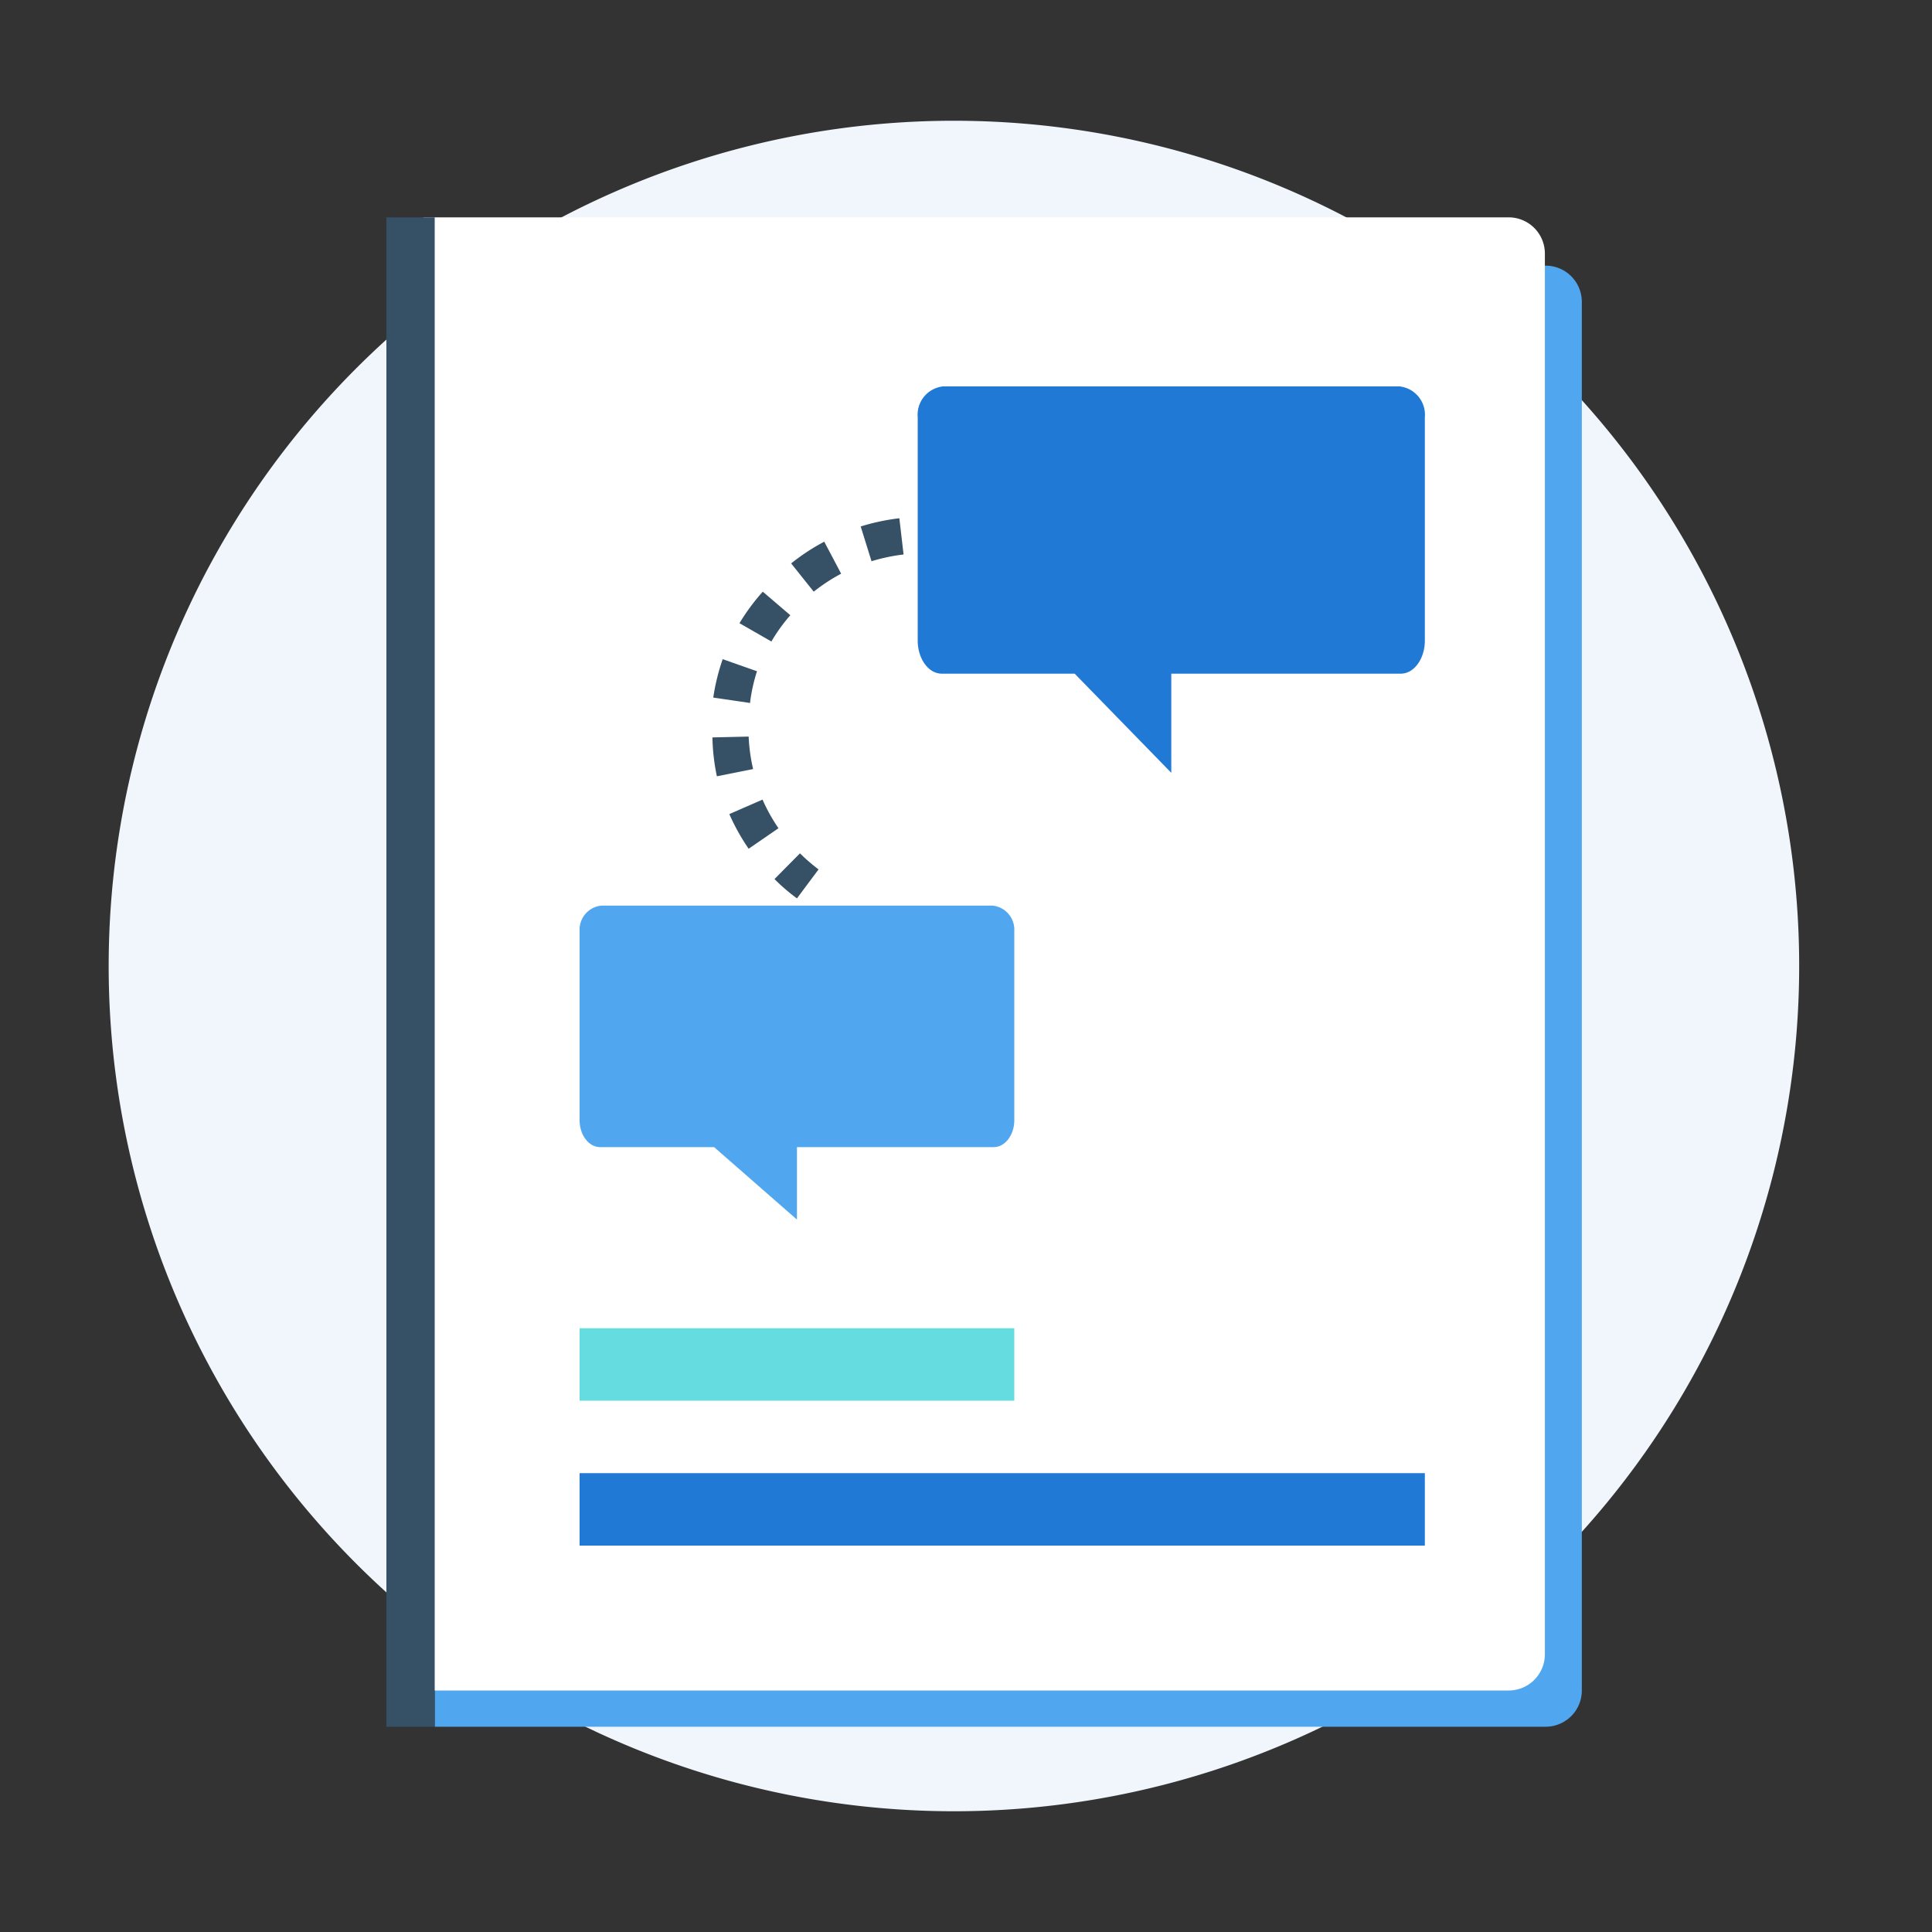 <svg xmlns="http://www.w3.org/2000/svg" viewBox="0 0 160 160"><rect x="0" y="0" width="160" height="160" fill="#333333" stroke="none"/><defs><style>.cls-1{fill:none;}.cls-2{fill:#f0f6fc;}.cls-3{fill:#50a7ef;}.cls-4{fill:#fff;}.cls-5{fill:#365066;}.cls-6{fill:#2079d4;}.cls-7{fill:#65dde0;}</style></defs><g id="interviste_protocollo"><rect class="cls-1" width="160" height="160"/><path class="cls-2" d="M79,150A70,70,0,1,0,9,80,70,70,0,0,0,79,150Z"/><path class="cls-3" d="M131,135.13V25a3,3,0,0,0-3-3H36V143h92a3,3,0,0,0,3-3Z"/><path class="cls-4" d="M127.94,132.07V21a3,3,0,0,0-3-3H35.06V140h89.88a3,3,0,0,0,3-3Z"/><path class="cls-5" d="M66,74.4a15.7,15.7,0,0,1-1.86-1.6l2.11-2.13A15,15,0,0,0,67.79,72Zm-4-4.11a17.52,17.52,0,0,1-1.6-2.87l2.75-1.2a14.46,14.46,0,0,0,1.32,2.37Zm-2.63-6A17,17,0,0,1,59,61.07L62,61a14.51,14.51,0,0,0,.37,2.69Zm2.7-6.08-3-.44a17.37,17.37,0,0,1,.78-3.18l2.84,1A14.14,14.14,0,0,0,62.11,58.24Zm1.77-5.11-2.6-1.49A17.27,17.27,0,0,1,63.17,49l2.28,1.95A14.36,14.36,0,0,0,63.88,53.13ZM67.39,49l-1.87-2.34a17.27,17.27,0,0,1,2.74-1.8l1.4,2.65A14.8,14.8,0,0,0,67.39,49Zm4.78-2.54-.89-2.86a17.71,17.71,0,0,1,3.2-.68l.35,3A15.16,15.16,0,0,0,72.17,46.48Zm8-.16a13.65,13.65,0,0,0-2.68-.45l.22-3a17.74,17.74,0,0,1,3.23.55Z"/><path class="cls-6" d="M116,55.79H97V64l-8-8.21H78c-1.16,0-2-1.31-2-2.73V34.55A2.36,2.36,0,0,1,78.1,32h37.8a2.36,2.36,0,0,1,2.1,2.55V53.06C118,54.48,117.16,55.79,116,55.79Z"/><path class="cls-3" d="M82.29,95H66v6l-6.86-6H49.71c-1,0-1.71-1.07-1.71-2.22V77.08A2,2,0,0,1,49.8,75H82.2A2,2,0,0,1,84,77.08v15.7C84,93.93,83.28,95,82.29,95Z"/><rect class="cls-7" x="48" y="110" width="36" height="6"/><rect class="cls-6" x="48" y="122" width="70" height="6"/><rect class="cls-5" x="32" y="18" width="4" height="125"/></g></svg>